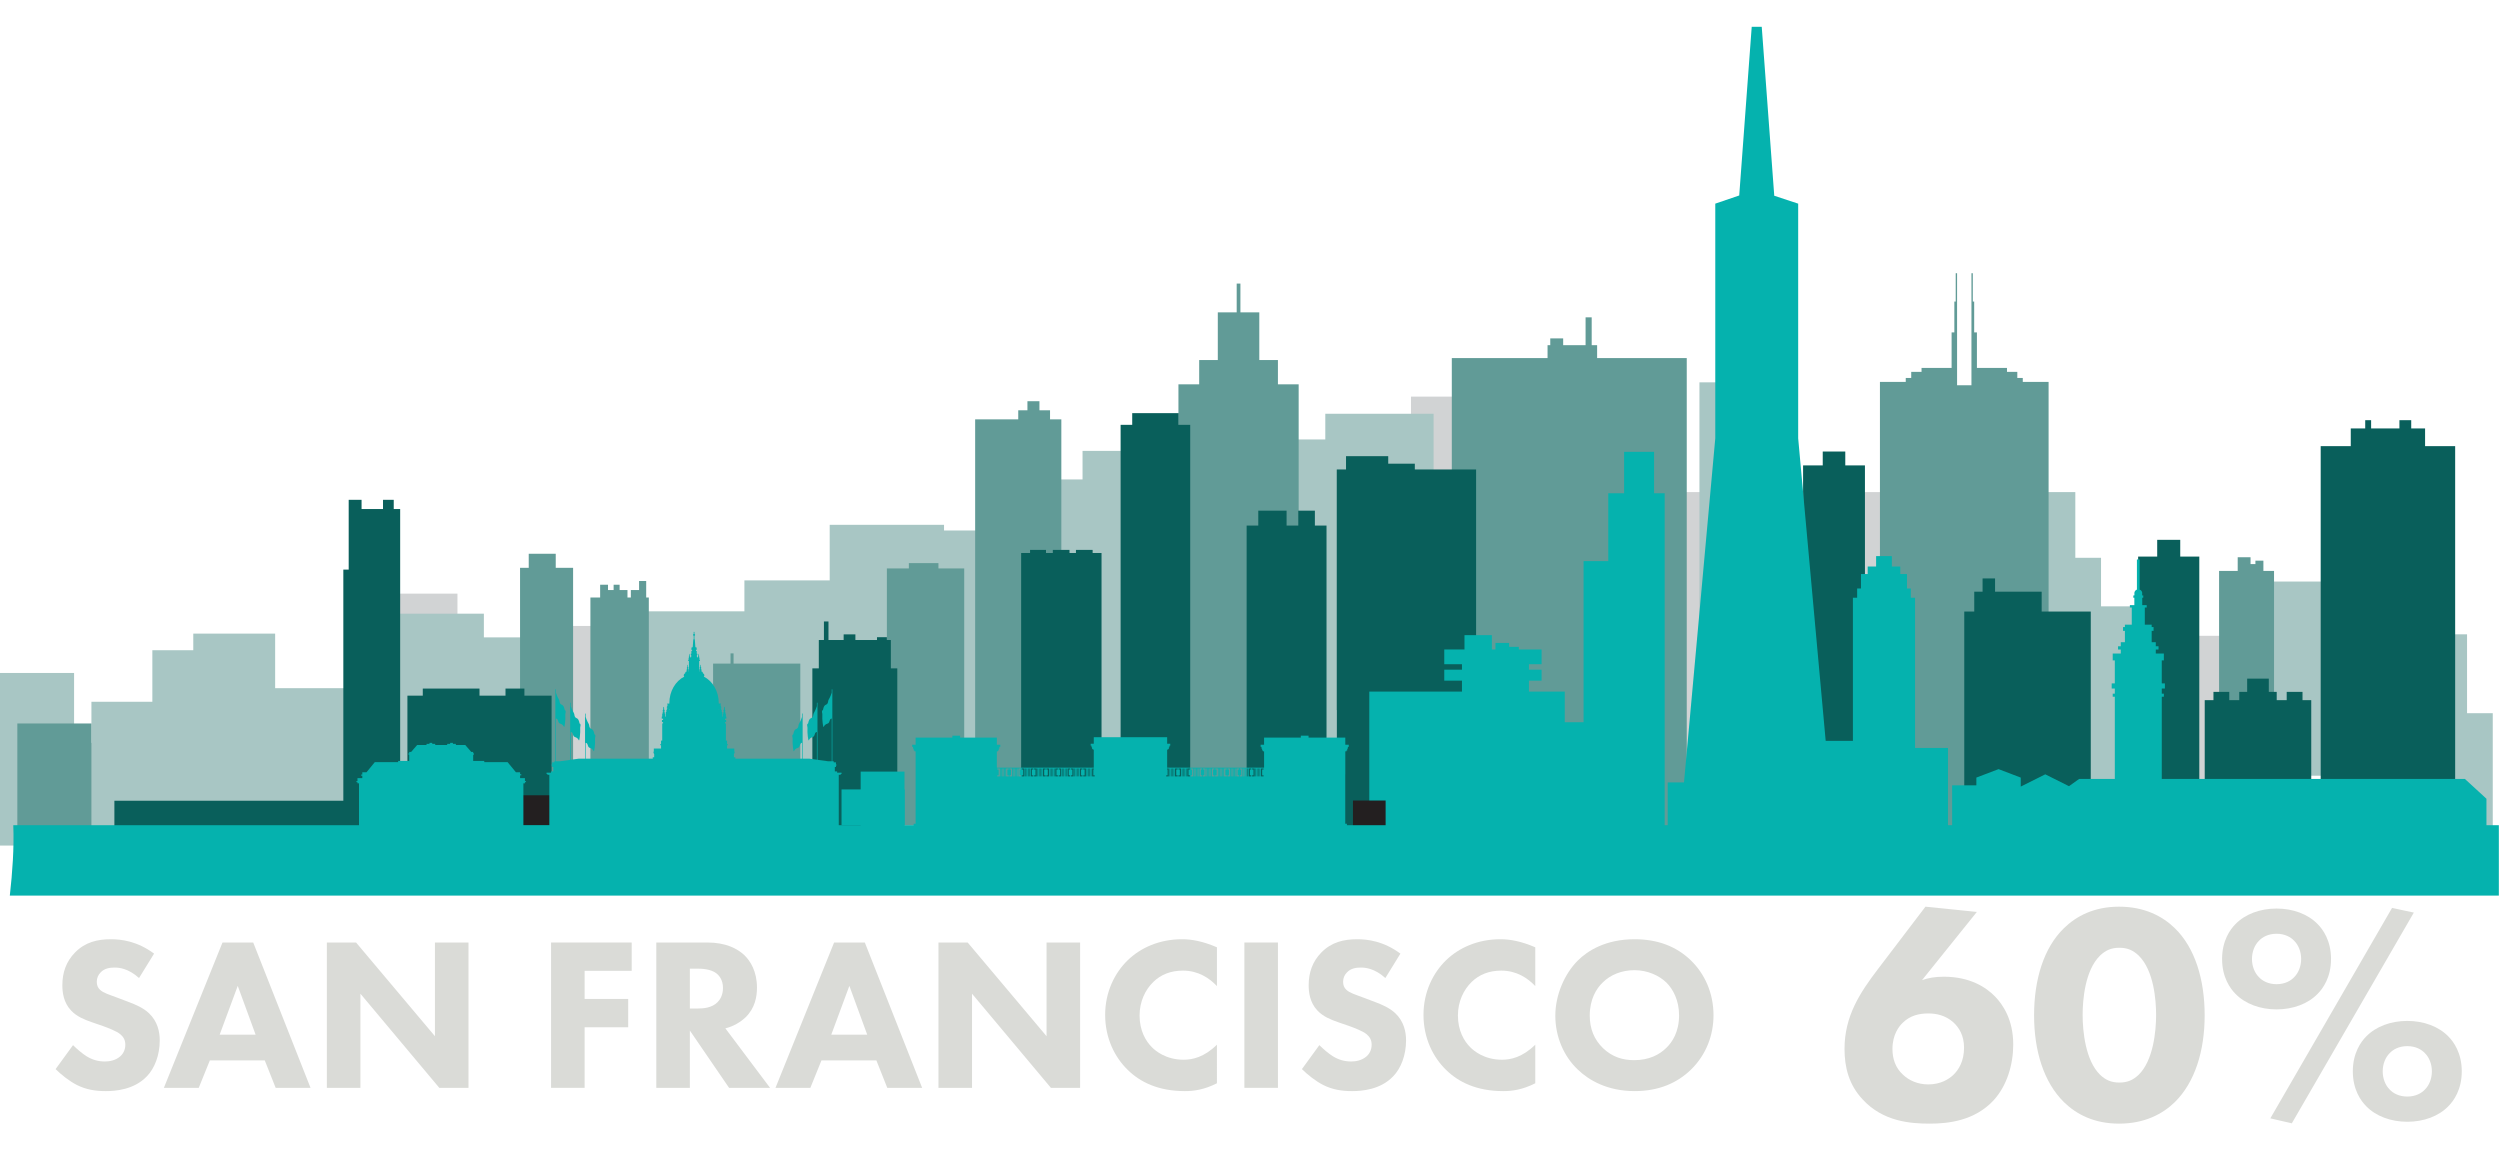 <?xml version="1.0" encoding="utf-8"?>
<!-- Generator: Adobe Illustrator 18.1.1, SVG Export Plug-In . SVG Version: 6.00 Build 0)  -->
<svg version="1.1" id="Layer_1" xmlns="http://www.w3.org/2000/svg" xmlns:xlink="http://www.w3.org/1999/xlink" x="0px" y="0px"
	 viewBox="0.472 207 611.528 284" enable-background="new 0.472 207 611.528 284" xml:space="preserve">
<g>
	<rect x="37.739" y="366.053" fill="#A8C6C4" width="20.025" height="53.446"/>
	<rect x="22.835" y="378.661" fill="#A8C6C4" width="20.025" height="28.229"/>
	<rect x="0.472" y="371.616" fill="#A8C6C4" width="18.121" height="38.269"/>
	<polyline fill="#A8C6C4" points="0.472,388.713 50.289,388.713 50.289,413.835 0.472,413.835 	"/>
	<rect x="47.751" y="361.989" fill="#A8C6C4" width="20.025" height="53.446"/>
	<rect x="63.52" y="375.335" fill="#A8C6C4" width="27.04" height="47.498"/>
	<rect x="28.453" y="402.87" fill="#095F5B" width="57.465" height="8.001"/>
	<rect x="576.9" y="362.161" fill="#A8C6C4" width="27.04" height="47.498"/>
	<rect x="549.515" y="349.252" fill="#A8C6C4" width="27.04" height="47.498"/>
	<rect x="529.255" y="362.525" fill="#D1D3D4" width="27.04" height="47.498"/>
	<rect x="509.966" y="355.318" fill="#A8C6C4" width="17.016" height="47.498"/>
	<rect x="497.391" y="343.442" fill="#A8C6C4" width="17.016" height="47.498"/>
	<rect x="491.103" y="327.373" fill="#A8C6C4" width="17.016" height="47.498"/>
	<rect x="449.186" y="327.373" fill="#D1D3D4" width="17.016" height="47.498"/>
	<rect x="407.667" y="327.373" fill="#D1D3D4" width="17.016" height="72.476"/>
	<rect x="416.175" y="300.525" fill="#A8C6C4" width="17.016" height="72.476"/>
	<rect x="345.614" y="304.018" fill="#D1D3D4" width="17.016" height="72.476"/>
	<rect x="324.656" y="308.21" fill="#A8C6C4" width="26.487" height="72.476"/>
	<rect x="307.19" y="314.497" fill="#A8C6C4" width="20.27" height="74.58"/>
	<rect x="265.273" y="317.292" fill="#A8C6C4" width="20.27" height="72.476"/>
	<rect x="256.191" y="324.278" fill="#A8C6C4" width="20.27" height="72.476"/>
	<rect x="228.871" y="336.763" fill="#A8C6C4" width="20.27" height="72.476"/>
	<rect x="203.425" y="335.377" fill="#A8C6C4" width="27.969" height="72.477"/>
	<rect x="156.261" y="356.538" fill="#A8C6C4" width="27.969" height="67.585"/>
	<rect x="107.325" y="362.91" fill="#A8C6C4" width="20.878" height="53.716"/>
	<rect x="91.492" y="352.21" fill="#D1D3D4" width="20.878" height="53.716"/>
	<rect x="97.955" y="357.112" fill="#A8C6C4" width="20.878" height="53.716"/>
	<rect x="134.453" y="360.115" fill="#D1D3D4" width="20.878" height="53.716"/>
	<rect x="182.562" y="348.97" fill="#A8C6C4" width="24.662" height="72.475"/>
	<rect x="583.188" y="381.457" fill="#A8C6C4" width="27.04" height="28.901"/>
	<polygon fill="#619B97" points="495.265,300.419 495.265,299.454 493.928,299.454 493.928,297.963 491.403,297.963 
		491.403,296.998 484.048,296.998 484.048,288.31 483.379,288.31 483.379,280.765 483.045,280.765 483.045,273.832 482.711,273.832 
		482.711,280.765 482.711,282.081 482.711,288.31 482.711,290.591 482.711,300.419 482.711,301.239 479.195,301.239 
		479.195,300.419 479.195,290.591 479.195,288.31 479.195,282.081 479.195,280.765 479.195,273.832 478.86,273.832 478.86,280.765 
		478.526,280.765 478.526,288.31 477.857,288.31 477.857,296.998 470.503,296.998 470.503,297.963 467.978,297.963 467.978,299.454 
		466.64,299.454 466.64,300.419 460.326,300.419 460.326,409.578 475.877,409.578 479.195,409.578 482.711,409.578 487.564,409.578 
		501.58,409.578 501.58,300.419 	"/>
	<polygon fill="#619B97" points="158.538,353.157 158.538,349.118 156.798,349.118 156.798,351.332 154.783,351.332 
		154.783,353.157 153.959,353.157 153.959,351.332 152.036,351.332 152.036,350.031 150.57,350.031 150.57,351.332 149.197,351.332 
		149.197,350.031 147.274,350.031 147.274,353.157 144.893,353.157 144.893,418.822 159.179,418.822 159.179,353.157 	"/>
	<polygon fill="#095F5B" points="451.849,320.843 451.849,317.449 446.334,317.449 446.334,320.843 441.526,320.843 
		441.526,409.653 456.657,409.653 456.657,320.843 	"/>
	<polygon fill="#05B2AE" points="467.878,353.213 467.878,350.95 466.941,350.95 466.941,347.415 465.298,347.415 465.298,345.576 
		463.239,345.576 463.239,343.031 459.39,343.031 459.39,345.576 457.33,345.576 457.33,347.415 455.688,347.415 455.688,350.95 
		454.75,350.95 454.75,353.213 453.713,353.213 453.713,410.628 468.914,410.628 468.914,353.213 	"/>
	<polygon fill="#619B97" points="313.066,301.011 313.066,295.07 308.511,295.07 308.511,283.407 303.892,283.407 303.892,276.366 
		302.98,276.366 302.98,283.407 298.361,283.407 298.361,295.07 293.807,295.07 293.807,301.011 288.732,301.011 288.732,403.338 
		318.139,403.338 318.139,301.011 	"/>
	<polygon fill="#095F5B" points="593.674,316.131 593.674,311.802 590.284,311.802 590.284,309.782 587.398,309.782 
		587.398,311.802 580.474,311.802 580.474,309.782 579.031,309.782 579.031,311.802 575.496,311.802 575.496,316.131 
		568.138,316.131 568.138,411.354 601.032,411.354 601.032,316.131 	"/>
	<polygon fill="#095F5B" points="533.784,343.146 533.784,339.049 528.147,339.049 528.147,343.146 523.486,343.146 
		523.486,402.637 538.446,402.637 538.446,343.146 	"/>
	<polygon fill="#619B97" points="179.91,369.325 179.91,366.824 179.168,366.824 179.168,369.325 174.901,369.325 174.901,410.601 
		196.235,410.601 196.235,369.325 	"/>
	<polygon fill="#619B97" points="554.124,346.654 554.124,344.982 554.124,344.145 552.173,344.145 552.173,344.982 
		550.981,344.982 550.981,343.309 547.838,343.309 547.838,344.982 547.838,346.654 543.285,346.654 543.285,403.998 
		556.726,403.998 556.726,346.654 	"/>
	<polygon fill="#619B97" points="391.145,294.591 391.145,291.435 389.817,291.435 389.817,284.625 388.322,284.625 
		388.322,291.435 382.841,291.435 382.841,289.775 379.685,289.775 379.685,291.435 379.021,291.435 379.021,294.591 355.6,294.591 
		355.6,409.197 413.07,409.197 413.07,294.591 	"/>
	<polygon fill="#095F5B" points="96.784,331.516 96.784,329.262 94.16,329.262 94.16,331.516 88.914,331.516 88.914,329.262 
		85.766,329.262 85.766,331.516 85.766,346.332 84.455,346.332 84.455,413.969 85.766,413.969 98.358,413.969 98.358,331.516 	"/>
	<polygon fill="#619B97" points="136.411,345.895 136.411,342.456 129.805,342.456 129.805,345.895 127.682,345.895 
		127.682,415.679 140.658,415.679 140.658,345.895 	"/>
	<polygon fill="#095F5B" points="563.691,378.265 563.691,376.24 559.823,376.24 559.823,378.265 557.38,378.265 557.38,376.24 
		555.447,376.24 555.447,373.001 550.153,373.001 550.153,376.24 548.219,376.24 548.219,378.265 545.776,378.265 545.776,376.24 
		541.908,376.24 541.908,378.265 539.771,378.265 539.771,406.612 565.829,406.612 565.829,378.265 	"/>
	<polygon fill="#095F5B" points="499.886,356.591 499.886,351.732 488.485,351.732 488.485,348.492 485.431,348.492 
		485.431,351.732 483.396,351.732 483.396,356.591 480.953,356.591 480.953,409.642 511.897,409.642 511.897,356.591 	"/>
	<polygon fill="#095F5B" points="128.749,377.166 128.749,375.431 124.123,375.431 124.123,377.166 117.764,377.166 
		117.764,375.431 103.889,375.431 103.889,377.166 100.131,377.166 100.131,410.119 135.397,410.119 135.397,377.166 	"/>
	<g>
		<path fill="#05B2AE" d="M530.028,375.419v-1.259h-0.763v-5.626h0.511v-1.68h-0.511h-1.462v-0.965h0.671v-0.798h-0.671v-1.008
			h-1.008v-2.771h0.463v-0.924h-0.463v-0.587h-1.679v-4.198h0.463v-0.588h-0.463h-0.629v-1.805h0.251v-0.546h-0.251v-0.251h-0.051
			c0.031-0.094,0.051-0.191,0.051-0.295c0-0.414-0.263-0.764-0.63-0.901v-7.369h-0.671v7.369c-0.367,0.137-0.63,0.487-0.63,0.901
			c0,0.104,0.02,0.201,0.05,0.295h-0.05v0.251h-0.253v0.546h0.253v1.805h-0.63h-0.461v0.588h0.461v4.198h-1.679v0.587h-0.461v0.924
			h0.461v2.771h-1.007v1.008h-0.672v0.798h0.672v0.965h-1.462h-0.512v1.68h0.512v5.626h-0.763v1.259h0.763v1.259h-0.512v0.755h0.512
			v20.403h11.488v-20.403h0.511v-0.755h-0.511v-1.259L530.028,375.419L530.028,375.419z"/>
		<polygon fill="#05B2AE" points="603.408,397.532 509.059,397.532 506.57,399.312 500.768,396.406 494.768,399.41 494.768,397.205 
			489.339,395.137 483.911,397.205 483.911,399.105 477.988,399.105 477.988,410.628 483.911,410.628 485.188,410.628 
			494.052,410.628 494.768,410.628 502.277,410.628 507.484,410.628 608.684,410.628 608.684,402.379 		"/>
	</g>
	<polygon fill="#05B2AE" points="405.08,327.657 405.08,317.524 397.75,317.524 397.75,327.657 393.87,327.657 393.87,344.257 
		387.833,344.257 387.833,409.578 407.667,409.578 407.667,346.196 407.667,344.257 407.667,327.657 	"/>
	<polygon fill="#05B2AE" points="440.327,314.214 440.327,256.814 434.474,254.885 431.412,213.552 428.963,213.552 
		425.906,254.816 420.048,256.814 420.048,314.214 411.284,410.628 449.092,410.628 	"/>
	<polygon fill="#095F5B" points="346.551,321.837 346.551,320.423 340.047,320.423 340.047,318.584 329.723,318.584 
		329.723,321.837 327.46,321.837 327.46,411.354 361.542,411.354 361.542,321.837 	"/>
	<polygon fill="#05B2AE" points="374.468,376.172 374.468,373.906 374.468,373.493 377.56,373.493 377.56,370.814 374.468,370.814 
		374.468,369.475 377.56,369.475 377.56,365.869 371.995,365.869 371.995,365.224 369.626,365.224 369.626,364.271 366.277,364.271 
		366.277,365.869 365.4,365.869 365.4,362.364 358.703,362.364 358.703,365.869 353.757,365.869 353.757,369.475 358.085,369.475 
		358.085,370.814 353.757,370.814 353.757,373.493 358.085,373.493 358.085,373.906 358.085,376.172 335.415,376.172 
		335.415,409.455 383.227,409.455 383.227,376.172 	"/>
	<polygon fill="#619B97" points="257.323,309.58 257.323,307.362 254.731,307.362 254.731,305.142 251.794,305.142 251.794,307.362 
		249.547,307.362 249.547,309.58 239.006,309.58 239.006,402.762 260.088,402.762 260.088,309.58 	"/>
	<polygon fill="#095F5B" points="288.773,310.919 288.773,308.059 277.424,308.059 277.424,310.919 274.587,310.919 
		274.587,409.978 291.609,409.978 291.609,310.919 	"/>
	<polygon fill="#619B97" points="230.024,346.044 230.024,344.743 226.871,344.743 222.789,344.743 222.789,346.044 217.41,346.044 
		217.41,408.916 236.332,408.916 236.332,346.044 	"/>
	<polygon fill="#095F5B" points="267.741,342.269 267.741,341.51 263.66,341.51 263.66,342.269 262.083,342.269 262.083,341.51 
		258.002,341.51 258.002,342.269 256.332,342.269 256.332,341.51 252.436,341.51 252.436,342.269 250.257,342.269 250.257,404.491 
		269.92,404.491 269.92,342.269 	"/>
	<polygon fill="#095F5B" points="322.105,335.559 322.105,331.914 318.034,331.914 318.034,335.559 315.183,335.559 
		315.183,331.914 308.261,331.914 308.261,335.559 305.412,335.559 305.412,403.998 324.954,403.998 324.954,335.559 	"/>
	<path fill="#05B2AE" d="M329.547,389.175v-1.755h-8.988v-0.473h-1.893v0.473h-8.988v1.755h-0.843v0.524h0.216v0.431h0.154v0.447
		h0.193v0.2h0.281v4.008h-23.711v-4.417h0.254v-0.181h0.174v-0.403h0.139v-0.39h0.194v-0.473h-0.761v-1.586h-17.946v1.586h-0.761
		v0.473h0.195v0.39h0.139v0.403h0.174v0.181h0.253v4.417H244.31v-4.008h0.281v-0.2h0.192v-0.447h0.155v-0.431h0.216v-0.524h-0.843
		v-1.755h-8.989v-0.473h-1.892v0.473h-8.988v1.755h-0.844v0.524h0.216v0.431h0.154v0.447h0.192v0.2h0.282v17.718h-0.477v0.605h0.477
		v0.349l105.094,0.005V409.1h0.408v-0.605h-0.408v-10.892v-0.682v-0.445h0.011v-5.7h0.281v-0.2h0.192v-0.447h0.154v-0.431h0.216
		v-0.524L329.547,389.175L329.547,389.175z M245.057,396.916h-0.644v-0.257h0.341v-1.419h-0.341v-0.258h0.644V396.916z
		 M245.39,396.916h-0.139v-1.934h0.139V396.916z M245.724,396.916h-0.139v-1.934h0.139V396.916z M246.058,396.916h-0.139v-1.934
		h0.139V396.916z M246.392,396.916h-0.139v-1.934h0.139V396.916z M247.223,395.24h-0.341v1.419h0.341v0.257h-0.637v-1.934h0.637
		V395.24z M248.061,396.916h-0.643v-0.257h0.34v-1.419h-0.34v-0.258h0.643V396.916z M248.395,396.916h-0.139v-1.934h0.139V396.916z
		 M248.728,396.916h-0.139v-1.934h0.139V396.916z M249.063,396.916h-0.139v-1.934h0.139V396.916z M249.396,396.916h-0.139v-1.934
		h0.139V396.916z M250.228,395.24h-0.341v1.419h0.341v0.257h-0.637v-1.934h0.637V395.24z M251.066,396.916h-0.643v-0.257h0.34
		v-1.419h-0.34v-0.258h0.643V396.916z M251.4,396.916h-0.139v-1.934h0.139V396.916z M251.734,396.916h-0.139v-1.934h0.139V396.916z
		 M252.067,396.916h-0.139v-1.934h0.139V396.916z M252.402,396.916h-0.139v-1.934h0.139V396.916z M253.233,395.24h-0.341v1.419
		h0.341v0.257h-0.636v-1.934h0.636V395.24z M254.071,396.916h-0.643v-0.257h0.34v-1.419h-0.34v-0.258h0.643V396.916z
		 M254.405,396.916h-0.139v-1.934h0.139V396.916z M254.738,396.916H254.6v-1.934h0.139V396.916z M255.072,396.916h-0.139v-1.934
		h0.139V396.916z M255.406,396.916h-0.139v-1.934h0.139V396.916z M256.237,395.24h-0.34v1.419h0.34v0.257h-0.636v-1.934h0.636
		V395.24z M257.076,396.916h-0.643v-0.257h0.34v-1.419h-0.34v-0.258h0.643V396.916z M257.409,396.916h-0.139v-1.934h0.139V396.916z
		 M257.744,396.916h-0.139v-1.934h0.139V396.916z M258.077,396.916h-0.139v-1.934h0.139V396.916z M258.411,396.916h-0.139v-1.934
		h0.139V396.916z M259.242,395.24h-0.341v1.419h0.341v0.257h-0.637v-1.934h0.637V395.24z M260.08,396.916h-0.643v-0.257h0.341
		v-1.419h-0.341v-0.258h0.643V396.916z M260.414,396.916h-0.139v-1.934h0.139V396.916z M260.748,396.916h-0.139v-1.934h0.139
		V396.916z M261.082,396.916h-0.139v-1.934h0.139V396.916z M261.415,396.916h-0.139v-1.934h0.139V396.916z M262.247,395.24h-0.341
		v1.419h0.341v0.257h-0.637v-1.934h0.637V395.24z M263.085,396.916h-0.643v-0.257h0.34v-1.419h-0.34v-0.258h0.643V396.916z
		 M263.419,396.916h-0.139v-1.934h0.139V396.916z M263.753,396.916h-0.139v-1.934h0.139V396.916z M264.087,396.916h-0.14v-1.934
		h0.14V396.916z M264.421,396.916h-0.139v-1.934h0.139V396.916z M265.252,395.24h-0.34v1.419h0.34v0.257h-0.636v-1.934h0.636V395.24
		z M266.09,396.916h-0.643v-0.257h0.341v-1.419h-0.341v-0.258h0.643V396.916z M266.424,396.916h-0.139v-1.934h0.139V396.916z
		 M266.758,396.916h-0.139v-1.934h0.139V396.916z M267.092,396.916h-0.139v-1.934h0.139V396.916z M267.425,396.916h-0.139v-1.934
		h0.139V396.916z M268.257,396.916h-0.637v-1.934h0.401v0.258h-0.106v1.419h0.341V396.916z M309.672,396.92l-23.983-0.002v-0.001
		h0.044v-0.257h0.341v-1.419h-0.106v-0.258h0.401v1.934h0.195v-1.934h0.139v1.934h0.195v-1.934h0.139v1.934h0.194v-1.934h0.139
		v1.934h0.194v-1.934h0.139v1.934h0.194v-1.934h0.643v0.258h-0.34v1.419h0.34v0.257h0.195v-0.257h0.341v-1.419h-0.341v-0.258h0.637
		v1.934h0.195v-1.934h0.139v1.934h0.195v-1.934h0.139v1.934h0.194v-1.934h0.139v1.934h0.195v-1.934h0.139v1.934h0.194v-1.934h0.643
		v0.258h-0.341v1.419h0.341v0.257h0.194v-0.257h0.341v-1.419h-0.341v-0.258h0.637v1.934h0.195v-1.934h0.139v1.934h0.195v-1.934
		h0.139v1.934h0.194v-1.934h0.139v1.934h0.195v-1.934h0.139v1.934h0.195v-1.934h0.643v0.258h-0.341v1.419h0.341v0.257h0.195v-0.257
		h0.341v-1.419h-0.341v-0.258h0.636v1.934h0.195v-1.934h0.139v1.934h0.194v-1.934h0.139v1.934h0.195v-1.934h0.139v1.934h0.195
		v-1.934h0.139v1.934h0.194v-1.934h0.643v0.258h-0.34v1.419h0.34v0.257h0.195v-0.257h0.341v-1.419h-0.341v-0.258h0.637v1.934h0.194
		v-1.934h0.139v1.934h0.195v-1.934h0.139v1.934h0.195v-1.934h0.139v1.934h0.194v-1.934h0.139v1.934h0.195v-1.934h0.643v0.258h-0.34
		v1.419h0.34v0.257h0.195v-0.257h0.341v-1.419h-0.341v-0.258h0.637v1.934h0.194v-1.934h0.139v1.934h0.195v-1.934h0.139v1.934h0.195
		v-1.934h0.139v1.934h0.195v-1.934h0.138v1.934h0.195v-1.934h0.644v0.258h-0.341v1.419h0.341v0.257h0.194v-0.257h0.341v-1.419
		h-0.341v-0.258h0.637v1.934h0.194v-1.934h0.14v1.934h0.194v-1.934h0.139v1.934h0.195v-1.934h0.139v1.934h0.194v-1.934h0.14v1.934
		h0.194v-1.934h0.644v0.258h-0.341v1.419h0.341v0.257h0.195v-0.257h0.34v-1.419h-0.34v-0.258h0.636v1.934h0.195v-1.934h0.139v1.934
		h0.194v-1.934h0.139v1.934h0.195v-1.934h0.139v1.934h0.195v-1.934h0.139v1.934h0.194v-1.934h0.644v0.258h-0.341v1.419h0.341v0.257
		h0.096L309.672,396.92L309.672,396.92z"/>
	<polygon fill="#095F5B" points="218.385,370.491 218.385,363.554 217.411,363.554 217.411,362.865 214.999,362.865 
		214.999,363.554 209.712,363.554 209.712,362.176 206.837,362.176 206.837,363.554 203.127,363.554 203.127,359.019 
		202.014,359.019 202.014,363.554 200.762,363.554 200.762,370.491 199.184,370.491 199.184,411.397 219.962,411.397 
		219.962,370.491 	"/>
	<rect x="4.713" y="383.97" fill="#619B97" width="18.121" height="25.915"/>
	<rect x="126.886" y="401.53" fill="#231F20" width="19.877" height="7.318"/>
	<polygon fill="#05B2AE" points="128.874,398.066 128.874,397.338 127.692,397.338 127.692,397.1 127.692,396.656 127.987,396.655 
		127.987,396.402 127.692,396.402 127.692,395.905 126.671,395.905 124.634,393.426 118.93,393.426 118.93,393.133 116.216,393.133 
		116.216,391.603 116.403,391.603 116.403,391.269 116.216,391.269 116.216,390.934 115.748,390.934 114.28,389.238 
		111.982,389.238 111.982,388.951 111.257,388.951 111.257,388.712 110.584,388.712 110.584,388.951 109.859,388.951 
		109.859,389.238 106.929,389.238 106.929,388.951 106.204,388.951 106.204,388.712 105.531,388.712 105.531,388.951 
		104.805,388.951 104.805,389.238 102.508,389.238 101.04,390.934 100.571,390.934 100.571,391.269 100.384,391.269 
		100.384,391.603 100.571,391.603 100.571,393.133 97.857,393.133 97.857,393.426 92.154,393.426 90.117,395.905 89.095,395.905 
		89.095,396.431 89.095,396.48 88.8,396.48 88.801,396.735 89.095,396.733 89.095,397.1 89.095,397.338 87.913,397.338 
		87.913,398.066 87.644,398.066 87.644,398.32 87.913,398.32 87.913,398.618 88.289,398.618 88.289,409.455 128.498,409.455 
		128.498,398.618 128.874,398.618 128.874,398.32 129.143,398.32 129.143,398.066 	"/>
	<path fill="#05B2AE" d="M205.643,396.006h-0.404v-0.319h-0.56v-1.065h0.274v-0.366h0.143v-0.243h-0.143v-0.533h-0.547v-0.259
		h-0.334v-17.609h-0.146v0.826c-0.069,0.19-0.175,0.481-0.268,0.724c-0.142,0.371-0.316,0.662-0.482,0.965
		c-0.201,0.367-0.09,0.667-0.308,0.983c-0.3,0.431-0.796,0.057-1.077,1.491c-0.069,0.347-0.158-0.028-0.232,0.297
		c-0.086,0.379,0.099,0.57,0.065,0.968c-0.087,1.036,0.176,3.209,0.313,2.947c0.574-1.105,1.213-0.461,1.444-1.421
		c0.143-0.592,0.415-0.629,0.544-0.609v10.438h-0.87l-2.617-0.366v-13.957h-0.146v0.825c-0.069,0.19-0.175,0.482-0.268,0.725
		c-0.141,0.371-0.316,0.661-0.482,0.965c-0.201,0.368-0.089,0.668-0.308,0.984c-0.3,0.431-0.796,0.057-1.076,1.491
		c-0.07,0.347-0.158-0.028-0.233,0.297c-0.086,0.379,0.099,0.571,0.065,0.967c-0.087,1.036,0.177,3.209,0.313,2.948
		c0.574-1.106,1.213-0.461,1.444-1.422c0.143-0.592,0.415-0.629,0.545-0.609v6.764l-1.795-0.251h-1.692v-11.037h-0.146v0.826
		c-0.069,0.19-0.175,0.481-0.268,0.724c-0.141,0.37-0.316,0.662-0.482,0.965c-0.201,0.369-0.089,0.669-0.307,0.984
		c-0.3,0.431-0.796,0.057-1.077,1.491c-0.069,0.347-0.157-0.028-0.232,0.296c-0.086,0.379,0.099,0.571,0.065,0.969
		c-0.087,1.036,0.176,3.209,0.313,2.947c0.574-1.106,1.213-0.461,1.444-1.421c0.143-0.592,0.414-0.63,0.545-0.609v3.866h-16.314
		v-0.35h-0.351v-0.821h0.091v-0.335h0.143v-0.183h-0.143v-0.791h-1.771v-0.807h0.182v-0.289h-0.182v-0.852h-0.286v-4.199h-0.208
		v-0.319h0.273v-0.525h-0.273v-0.319h0.322v-0.503h-0.12v-0.722h-0.104v-0.379h-0.124v-0.168h0.124v-0.259h-0.097v-0.213h-0.086
		c0.021-0.069,0.034-0.165,0.034-0.273c0-0.211-0.049-0.38-0.111-0.38c-0.061,0-0.111,0.169-0.111,0.38
		c0,0.108,0.013,0.205,0.034,0.273h-0.086v0.213h-0.097v0.259h0.124v0.168h-0.124v0.379h-0.104v0.722h-0.137v-1.133h-0.143v-0.487
		h-0.104v-0.379h-0.123v-0.168h0.123v-0.259h-0.097v-0.213h-0.086c0.021-0.069,0.034-0.167,0.034-0.274
		c0-0.211-0.049-0.381-0.111-0.381c-0.044,0-0.082,0.09-0.1,0.22v-0.114h-0.263c0-0.034,0.002-0.069,0.002-0.102
		c0-2.909-1.505-5.405-3.653-6.488c0.081-0.096,0.128-0.205,0.128-0.325c0-0.21-0.148-0.397-0.376-0.514
		c0.004-0.021,0.006-0.042,0.006-0.063c0-0.181-0.125-0.327-0.281-0.327h-0.051v-0.518h-0.072v-0.267h-0.087v-0.117h0.087V370.2
		h-0.069v-0.149h-0.06c0.014-0.049,0.023-0.117,0.023-0.192c0-0.147-0.034-0.267-0.077-0.267c-0.043,0-0.077,0.119-0.077,0.267
		c0,0.076,0.009,0.143,0.023,0.192h-0.06v0.149h-0.069v0.182h0.087v0.117h-0.087v0.267h-0.073v0.518H171.5v-2.602h0.177v-0.274
		h-0.104v-0.486h-0.063v-0.229h-0.074v-0.101h0.074v-0.156h-0.058v-0.128h-0.052c0.013-0.041,0.02-0.1,0.02-0.165
		c0-0.126-0.029-0.229-0.066-0.229c-0.037,0-0.067,0.103-0.067,0.229c0,0.065,0.008,0.124,0.02,0.165h-0.052v0.128h-0.059v0.156
		h0.075v0.101h-0.075v0.229h-0.062v-0.184h-0.192v-0.533h0.11v-0.292h-0.149v-0.332v-0.35h-0.183v-0.274h0.183v-0.365h-0.065v-0.258
		h-0.264l-0.146-1.948h-0.092v-0.863c0.092-0.017,0.163-0.108,0.163-0.221s-0.071-0.205-0.163-0.221v-0.521h-0.181v0.521
		c-0.092,0.016-0.164,0.108-0.164,0.221c0,0.113,0.071,0.205,0.164,0.221v0.863h-0.092l-0.147,1.948h-0.264v0.258h-0.065v0.365
		h0.182v0.274h-0.182v0.35v0.332h-0.149v0.292h0.109v0.533h-0.192v0.184h-0.063v-0.229h-0.075v-0.101h0.075v-0.156h-0.058v-0.128
		h-0.052c0.013-0.041,0.021-0.1,0.021-0.165c0-0.126-0.03-0.229-0.067-0.229c-0.037,0-0.066,0.103-0.066,0.229
		c0,0.065,0.008,0.124,0.02,0.165h-0.052v0.128h-0.059v0.156h0.075v0.101h-0.075v0.229h-0.062v0.486h-0.104v0.274h0.177v2.602
		h-0.052v-0.518h-0.073v-0.267h-0.087v-0.117h0.087V370.2h-0.068v-0.149h-0.06c0.014-0.049,0.024-0.117,0.024-0.192
		c0-0.147-0.035-0.267-0.078-0.267c-0.043,0-0.078,0.119-0.078,0.267c0,0.076,0.009,0.143,0.024,0.192h-0.06v0.149H168.5v0.182
		h0.086v0.117H168.5v0.267h-0.073v0.518h-0.051c-0.154,0-0.28,0.146-0.28,0.327c0,0.022,0.002,0.042,0.005,0.063
		c-0.228,0.118-0.376,0.304-0.376,0.514c0,0.119,0.048,0.229,0.129,0.325c-2.149,1.083-3.654,3.579-3.654,6.488
		c0,0.034,0.002,0.068,0.003,0.102h-0.264v0.114c-0.018-0.13-0.056-0.22-0.1-0.22c-0.061,0-0.111,0.17-0.111,0.381
		c0,0.107,0.013,0.204,0.034,0.274h-0.085v0.213h-0.098v0.259h0.124v0.168h-0.124v0.379h-0.104v0.487h-0.143v1.133h-0.149v-0.722
		h-0.104v-0.379h-0.123v-0.168h0.123v-0.259h-0.097v-0.213h-0.087c0.022-0.069,0.034-0.165,0.034-0.273
		c0-0.211-0.049-0.38-0.111-0.38c-0.061,0-0.111,0.169-0.111,0.38c0,0.108,0.013,0.205,0.034,0.273h-0.086v0.213h-0.098v0.259h0.124
		v0.168h-0.124v0.379h-0.104v0.722h-0.108v0.503h0.322v0.319h-0.273v0.525h0.273v0.319h-0.208v4.199h-0.287v0.852h-0.182v0.289
		h0.182v0.807h-1.77v0.791h-0.143v0.183h0.143v0.335h0.091v0.821h-0.352v0.35h-16.419v-3.866c0.13-0.02,0.402,0.017,0.545,0.609
		c0.231,0.96,0.87,0.315,1.444,1.421c0.136,0.261,0.4-1.911,0.313-2.947c-0.034-0.398,0.15-0.59,0.065-0.969
		c-0.075-0.324-0.164,0.051-0.232-0.296c-0.281-1.434-0.776-1.06-1.077-1.491c-0.218-0.315-0.106-0.615-0.308-0.984
		c-0.165-0.303-0.34-0.594-0.482-0.965c-0.092-0.243-0.199-0.534-0.268-0.724v-0.826h-0.146v11.037h-1.586l-1.9,0.266v-6.78
		c0.13-0.02,0.402,0.016,0.545,0.608c0.231,0.961,0.87,0.316,1.444,1.422c0.136,0.261,0.4-1.912,0.313-2.948
		c-0.034-0.397,0.151-0.588,0.065-0.967c-0.075-0.325-0.164,0.051-0.233-0.297c-0.28-1.433-0.776-1.06-1.077-1.491
		c-0.218-0.316-0.106-0.616-0.307-0.984c-0.166-0.304-0.34-0.594-0.482-0.965c-0.093-0.243-0.199-0.534-0.269-0.725v-0.825h-0.146
		v13.971l-2.512,0.352h-0.975v-10.438c0.13-0.02,0.402,0.017,0.545,0.609c0.231,0.96,0.87,0.316,1.444,1.421
		c0.136,0.262,0.4-1.911,0.313-2.947c-0.033-0.398,0.151-0.589,0.065-0.968c-0.075-0.325-0.163,0.051-0.233-0.297
		c-0.28-1.434-0.776-1.06-1.076-1.491c-0.218-0.316-0.107-0.616-0.308-0.983c-0.166-0.304-0.34-0.594-0.482-0.965
		c-0.093-0.243-0.199-0.534-0.268-0.724v-0.826h-0.146v17.609h-0.229v0.259h-0.546v0.533h-0.144v0.243h0.144v0.366h0.273v1.065
		h-0.56v0.319h-0.404h-0.677v0.319h0.208v0.197h0.469v12.933h26.142h0.729h17.054h0.73h26.142v-12.933h0.468v-0.197h0.208v-0.319
		L205.643,396.006L205.643,396.006z M163.94,379.65h-0.024c0.01-0.033,0.018-0.072,0.024-0.114V379.65z M164.1,380.639v-0.03h0.26
		c0.002,0.009,0.004,0.02,0.006,0.03H164.1z M176.39,380.639h-0.266c0.002-0.01,0.004-0.02,0.006-0.03h0.26L176.39,380.639
		L176.39,380.639z M176.55,379.65v-0.114c0.006,0.042,0.014,0.081,0.023,0.114H176.55z"/>
	<rect x="206.32" y="400.1" fill="#05B2AE" width="15.445" height="8.782"/>
	<rect x="408.413" y="398.388" fill="#05B2AE" width="23.451" height="11.031"/>
	<rect x="439.567" y="388.224" fill="#05B2AE" width="19.049" height="21.194"/>
	<rect x="341.94" y="391.462" fill="#05B2AE" width="17.38" height="17.956"/>
	<rect x="381.639" y="383.667" fill="#05B2AE" width="16.111" height="25.752"/>
	<rect x="463.854" y="389.958" fill="#05B2AE" width="13.115" height="20.964"/>
	<rect x="331.419" y="402.815" fill="#231F20" width="7.992" height="6.294"/>
	<rect x="211" y="395.742" fill="#05B2AE" width="10.723" height="14.041"/>
	<rect x="455.492" y="392.653" fill="#05B2AE" width="15.069" height="16.766"/>
	<path fill="#05B2AE" d="M3.722,408.848c0.216,5.689-0.204,11.444-0.847,17.224h608.843v-17.224H3.722z"/>
</g>
<g>
	<path fill="#DADBD7" d="M34.483,446.235c-2.665-2.398-4.957-2.558-5.969-2.558c-1.119,0-2.505,0.16-3.464,1.226
		c-0.533,0.533-0.906,1.332-0.906,2.239c0,0.853,0.266,1.492,0.799,1.972c0.853,0.799,2.079,1.12,4.477,2.025l2.665,1.013
		c1.546,0.586,3.464,1.386,4.85,2.718c2.079,1.972,2.612,4.531,2.612,6.609c0,3.678-1.279,6.876-3.145,8.795
		c-3.145,3.305-7.728,3.624-10.074,3.624c-2.558,0-4.797-0.373-7.035-1.492c-1.812-0.906-3.891-2.558-5.223-3.891l4.264-5.863
		c0.906,0.906,2.345,2.132,3.305,2.718c1.386,0.853,2.825,1.279,4.477,1.279c1.066,0,2.558-0.213,3.731-1.226
		c0.693-0.587,1.279-1.546,1.279-2.878c0-1.173-0.48-1.919-1.226-2.558c-0.959-0.799-3.145-1.599-4.157-1.972l-2.931-1.013
		c-1.652-0.586-3.571-1.332-4.957-2.825c-1.865-1.972-2.132-4.477-2.132-6.183c0-3.145,0.959-5.81,3.091-7.995
		c2.505-2.558,5.49-3.251,8.794-3.251c2.452,0,6.396,0.426,10.553,3.518L34.483,446.235z"/>
	<path fill="#DADBD7" d="M65.236,466.382H51.805l-2.718,6.716h-8.528l14.338-35.551h7.515l14.018,35.551h-8.528L65.236,466.382z
		 M62.998,460.093l-4.371-11.939l-4.424,11.939H62.998z"/>
	<path fill="#DADBD7" d="M80.425,473.098v-35.551h7.142l19.295,22.919v-22.919h8.208v35.551h-7.142l-19.295-23.026v23.026H80.425z"
		/>
	<path fill="#DADBD7" d="M154.99,444.476h-11.513v6.876h10.66v6.929h-10.66v14.817h-8.208v-35.551h19.721V444.476z"/>
	<path fill="#DADBD7" d="M173.484,437.547c4.53,0,7.355,1.492,9.061,3.091c1.492,1.439,3.091,3.997,3.091,7.942
		c0,2.239-0.48,5.01-2.772,7.249c-1.226,1.173-2.985,2.239-4.957,2.718l10.927,14.551h-10.021l-9.594-14.018v14.018h-8.208v-35.551
		H173.484z M169.22,453.697h1.865c1.492,0,3.518-0.16,4.904-1.546c0.586-0.586,1.332-1.706,1.332-3.464
		c0-2.026-0.959-3.092-1.652-3.625c-1.332-1.013-3.464-1.119-4.53-1.119h-1.919L169.22,453.697L169.22,453.697z"/>
	<path fill="#DADBD7" d="M214.843,466.382h-13.432l-2.718,6.716h-8.528l14.338-35.551h7.515l14.018,35.551h-8.528L214.843,466.382z
		 M212.604,460.093l-4.37-11.939l-4.424,11.939H212.604z"/>
	<path fill="#DADBD7" d="M230.032,473.098v-35.551h7.142l19.295,22.919v-22.919h8.208v35.551h-7.142l-19.295-23.026v23.026H230.032z
		"/>
	<path fill="#DADBD7" d="M298.148,471.979c-3.145,1.599-5.703,1.919-7.835,1.919c-6.556,0-10.98-2.239-13.965-5.17
		c-3.198-3.091-5.543-7.782-5.543-13.485c0-5.597,2.345-10.287,5.543-13.378c3.145-3.038,7.728-5.117,13.272-5.117
		c2.345,0,5.063,0.48,8.528,1.972v9.488c-1.812-1.919-4.53-3.785-8.315-3.785c-2.985,0-5.383,0.959-7.249,2.772
		c-1.972,1.919-3.358,4.797-3.358,8.208c0,3.678,1.492,6.289,3.091,7.835c0.746,0.746,3.305,2.985,7.675,2.985
		c2.132,0,5.01-0.587,8.155-3.678L298.148,471.979L298.148,471.979z"/>
	<path fill="#DADBD7" d="M313.071,437.547v35.551h-8.208v-35.551H313.071z"/>
	<path fill="#DADBD7" d="M339.347,446.235c-2.665-2.398-4.957-2.558-5.969-2.558c-1.119,0-2.505,0.16-3.464,1.226
		c-0.533,0.533-0.906,1.332-0.906,2.239c0,0.853,0.267,1.492,0.799,1.972c0.853,0.799,2.079,1.12,4.477,2.025l2.665,1.013
		c1.546,0.586,3.464,1.386,4.85,2.718c2.079,1.972,2.612,4.531,2.612,6.609c0,3.678-1.279,6.876-3.145,8.795
		c-3.145,3.305-7.728,3.624-10.074,3.624c-2.558,0-4.797-0.373-7.035-1.492c-1.812-0.906-3.891-2.558-5.223-3.891l4.264-5.863
		c0.906,0.906,2.345,2.132,3.305,2.718c1.386,0.853,2.825,1.279,4.477,1.279c1.066,0,2.558-0.213,3.731-1.226
		c0.693-0.587,1.279-1.546,1.279-2.878c0-1.173-0.48-1.919-1.226-2.558c-0.959-0.799-3.145-1.599-4.157-1.972l-2.931-1.013
		c-1.652-0.586-3.571-1.332-4.957-2.825c-1.865-1.972-2.132-4.477-2.132-6.183c0-3.145,0.959-5.81,3.091-7.995
		c2.505-2.558,5.49-3.251,8.794-3.251c2.452,0,6.396,0.426,10.553,3.518L339.347,446.235z"/>
	<path fill="#DADBD7" d="M376.017,471.979c-3.145,1.599-5.703,1.919-7.835,1.919c-6.556,0-10.98-2.239-13.965-5.17
		c-3.198-3.091-5.543-7.782-5.543-13.485c0-5.597,2.345-10.287,5.543-13.378c3.145-3.038,7.728-5.117,13.272-5.117
		c2.345,0,5.063,0.48,8.528,1.972v9.488c-1.812-1.919-4.53-3.785-8.315-3.785c-2.985,0-5.383,0.959-7.249,2.772
		c-1.972,1.919-3.358,4.797-3.358,8.208c0,3.678,1.492,6.289,3.091,7.835c0.746,0.746,3.305,2.985,7.675,2.985
		c2.132,0,5.01-0.587,8.155-3.678V471.979z"/>
	<path fill="#DADBD7" d="M414.072,441.917c3.358,3.251,5.543,7.942,5.543,13.432c0,4.744-1.706,9.594-5.543,13.325
		c-3.305,3.198-7.782,5.223-13.751,5.223c-6.662,0-11.193-2.665-13.858-5.223c-3.411-3.198-5.543-7.995-5.543-13.218
		c0-5.117,2.292-10.287,5.49-13.485c2.398-2.398,6.822-5.223,13.911-5.223C405.864,436.747,410.501,438.453,414.072,441.917z
		 M392.486,447.354c-1.546,1.492-3.145,4.104-3.145,8.048c0,3.252,1.066,5.863,3.251,7.995c2.292,2.185,4.851,2.931,7.622,2.931
		c3.624,0,6.183-1.332,7.888-3.038c1.386-1.332,3.091-3.837,3.091-7.942c0-3.678-1.492-6.396-3.091-7.995
		c-1.759-1.706-4.584-3.038-7.835-3.038C397.176,444.316,394.404,445.435,392.486,447.354z"/>
</g>
<g>
	<path fill="#DADBD7" d="M484.023,430.078l-13.401,16.675c1.523-0.533,3.122-0.838,5.33-0.838c6.396,0,10.355,2.589,12.563,4.873
		c1.827,1.904,4.416,5.558,4.416,11.726c0,4.873-1.523,10.051-4.797,13.629c-4.645,5.025-11.117,5.711-15.609,5.711
		c-4.645,0-11.421-0.457-16.447-5.939c-3.35-3.579-4.416-7.843-4.416-12.335c0-8.071,3.807-13.782,8.147-19.492l11.65-15.304
		L484.023,430.078z M478.236,469.976c1.371-1.294,2.665-3.426,2.665-6.7c0-2.97-1.218-4.949-2.665-6.244
		c-1.904-1.675-4.112-2.132-6.091-2.132c-2.284,0-4.416,0.533-6.167,2.208c-0.99,0.914-2.589,2.97-2.589,6.472
		c0,2.36,0.685,4.568,2.589,6.32c1.447,1.371,3.579,2.36,6.167,2.36C475.19,472.261,477.17,470.966,478.236,469.976z"/>
	<path fill="#DADBD7" d="M532.447,476.601c-2.97,2.893-7.386,5.254-13.629,5.254c-6.091,0-10.431-2.284-13.477-5.254
		c-4.949-4.873-7.31-12.563-7.31-21.243c0-8.756,2.36-16.523,7.31-21.32c3.046-2.97,7.386-5.254,13.477-5.254
		c6.244,0,10.66,2.36,13.629,5.254c4.949,4.797,7.31,12.563,7.31,21.32C539.756,464.037,537.396,471.728,532.447,476.601z
		 M514.173,440.738c-3.731,3.655-4.264,10.964-4.264,14.543c0,3.959,0.685,11.117,4.264,14.619c1.371,1.294,2.741,1.904,4.721,1.904
		s3.35-0.609,4.721-1.904c3.579-3.503,4.264-10.66,4.264-14.619c0-3.579-0.533-10.888-4.264-14.543
		c-1.371-1.294-2.741-1.904-4.721-1.904S515.543,439.444,514.173,440.738z"/>
	<path fill="#DADBD7" d="M567.395,450.103c-2.36,2.437-6.015,3.807-10.051,3.807c-4.036,0-7.69-1.371-10.051-3.807
		c-1.294-1.294-3.274-4.035-3.274-8.528s1.98-7.233,3.274-8.528c2.36-2.437,6.015-3.807,10.051-3.807
		c4.035,0,7.69,1.371,10.051,3.807c1.294,1.294,3.274,4.035,3.274,8.528S568.689,448.809,567.395,450.103z M553.004,437.159
		c-0.99,0.99-1.675,2.589-1.675,4.416s0.685,3.426,1.675,4.416c0.838,0.914,2.284,1.751,4.34,1.751c2.056,0,3.503-0.838,4.34-1.751
		c0.99-0.99,1.675-2.589,1.675-4.416s-0.685-3.426-1.675-4.416c-0.838-0.914-2.284-1.751-4.34-1.751
		C555.288,435.408,553.842,436.246,553.004,437.159z M585.593,429.088l5.33,1.142l-29.847,51.548l-5.254-1.218L585.593,429.088z
		 M599.374,477.59c-2.36,2.437-6.015,3.807-10.051,3.807c-4.036,0-7.69-1.371-10.051-3.807c-1.294-1.294-3.274-4.035-3.274-8.528
		s1.98-7.233,3.274-8.528c2.36-2.437,6.015-3.807,10.051-3.807c4.035,0,7.69,1.371,10.051,3.807
		c1.294,1.294,3.274,4.035,3.274,8.528S600.669,476.296,599.374,477.59z M584.984,464.646c-0.99,0.99-1.675,2.589-1.675,4.416
		s0.685,3.426,1.675,4.416c0.838,0.914,2.284,1.751,4.34,1.751c2.056,0,3.503-0.838,4.34-1.751c0.99-0.99,1.675-2.589,1.675-4.416
		s-0.685-3.426-1.675-4.416c-0.838-0.914-2.284-1.751-4.34-1.751C587.268,462.895,585.821,463.733,584.984,464.646z"/>
</g>
</svg>
